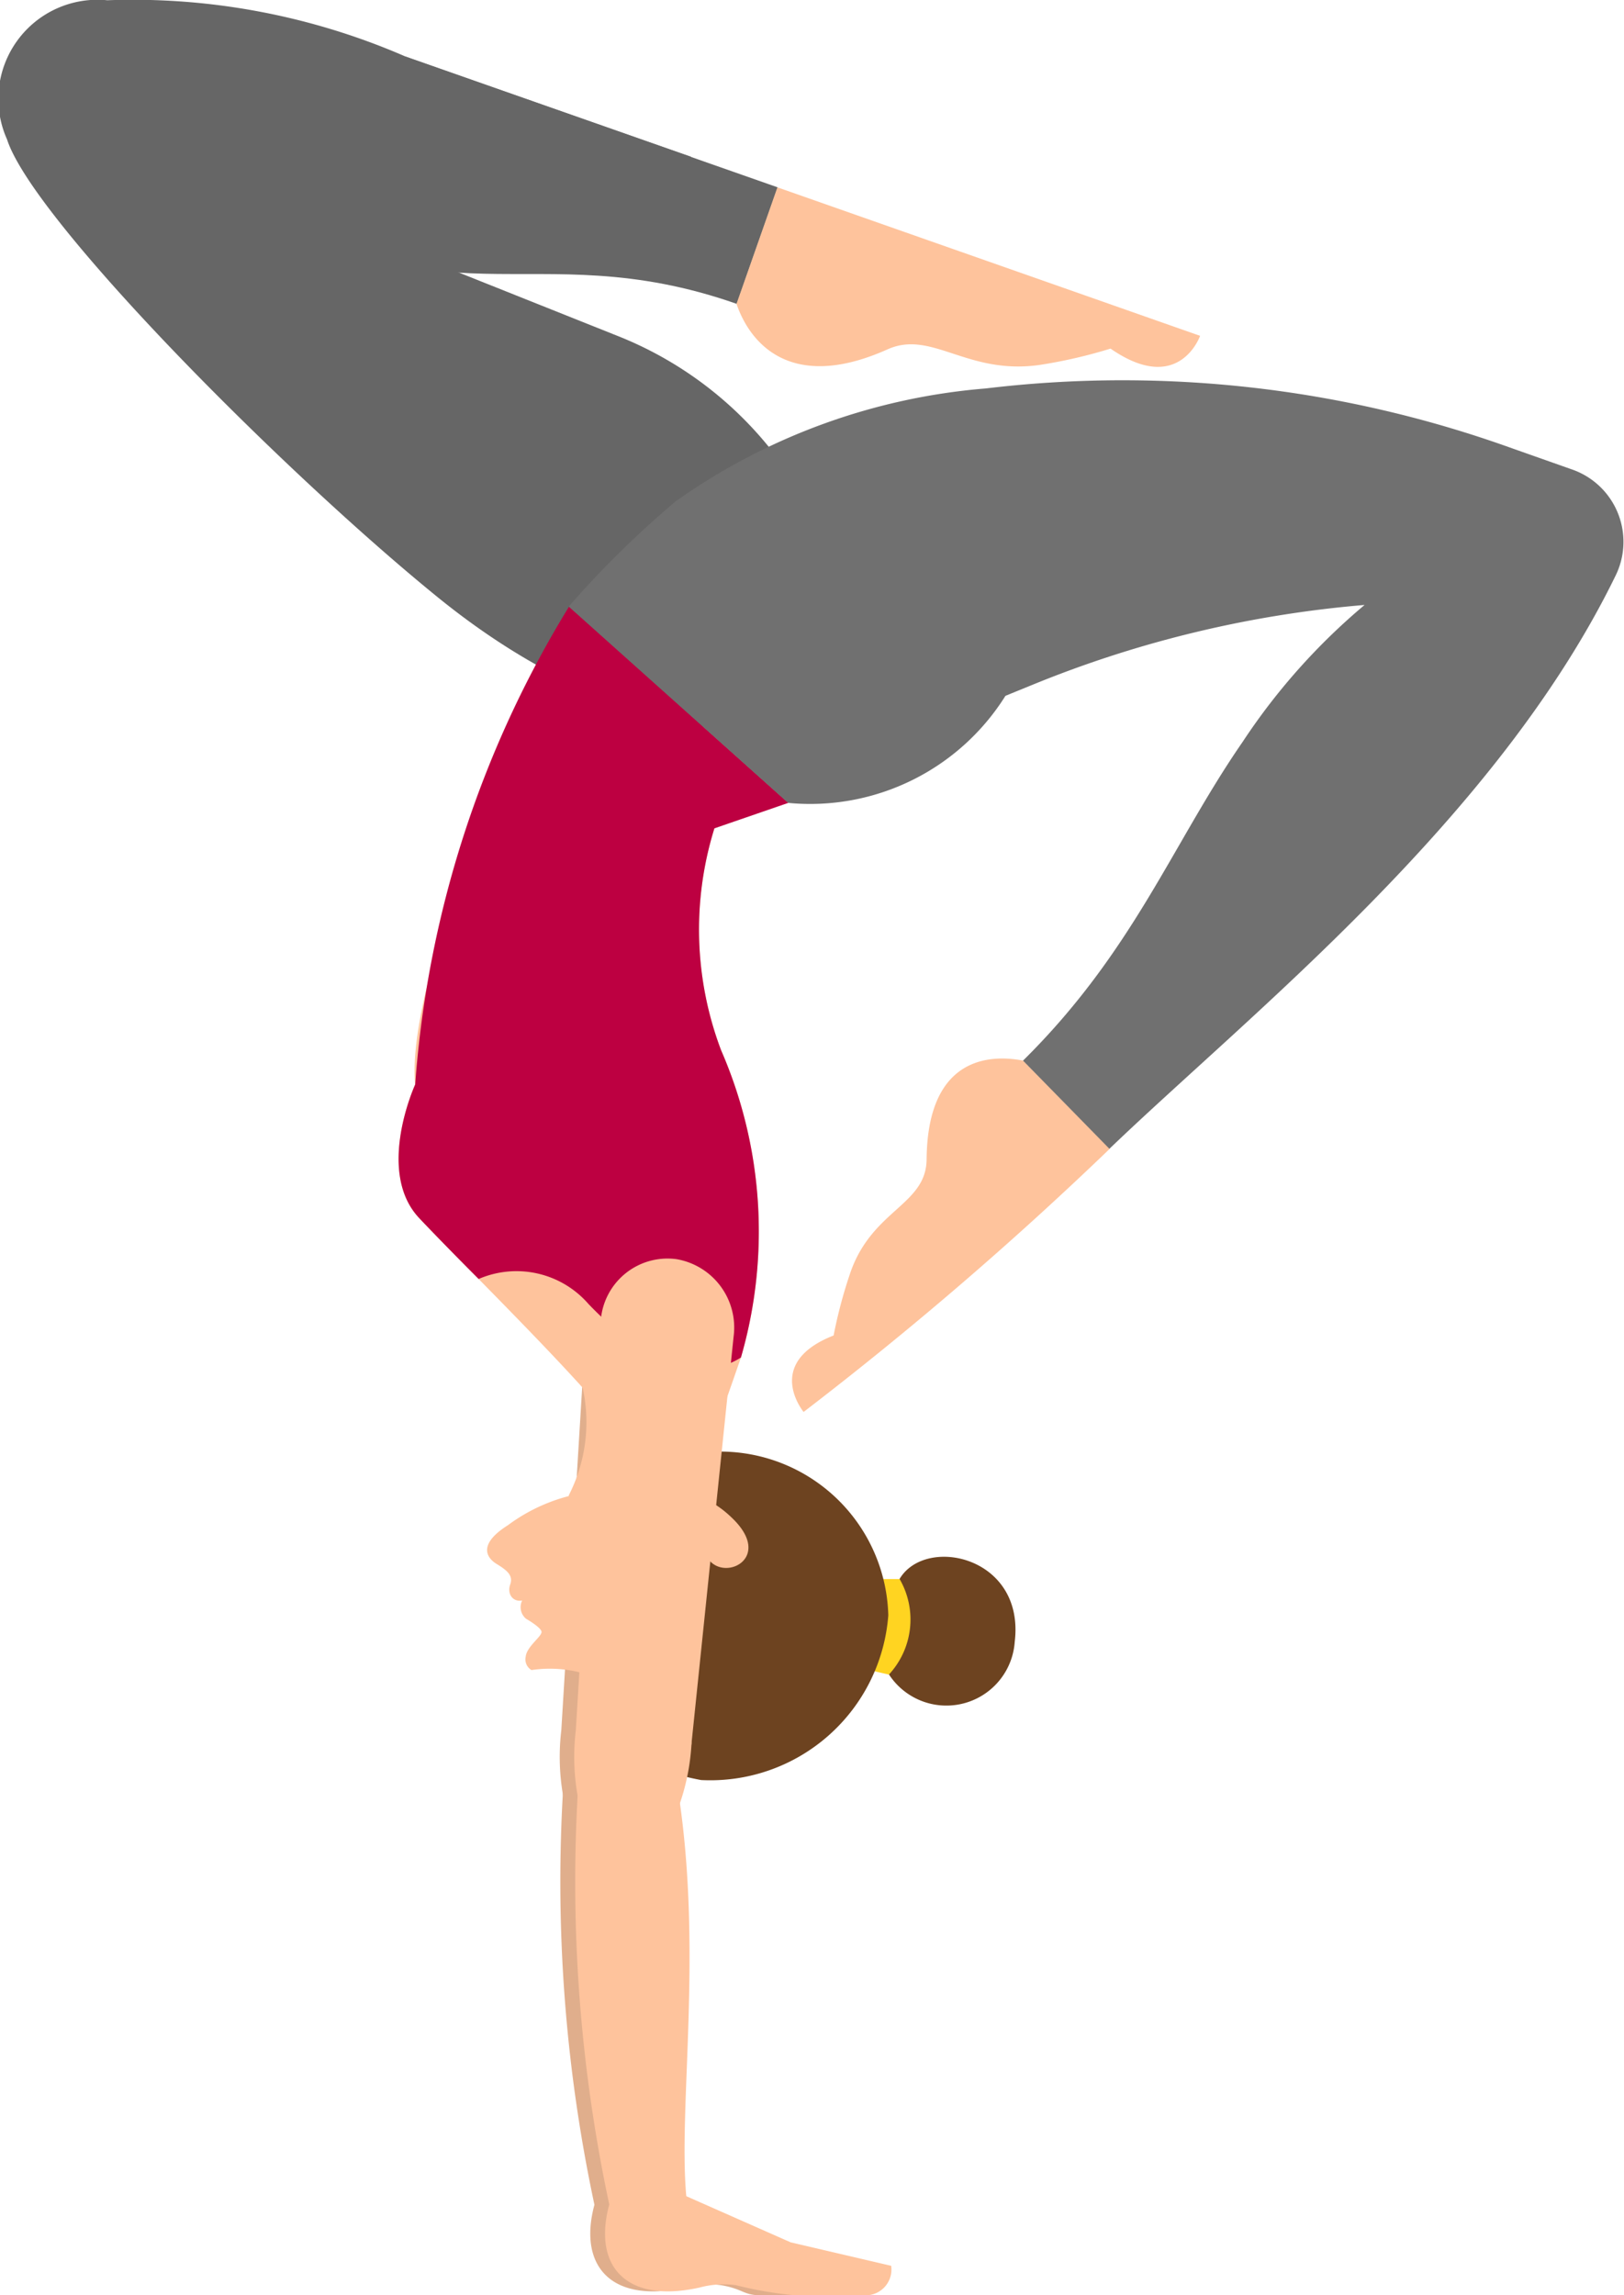<svg xmlns="http://www.w3.org/2000/svg" width="26.074" height="36.851" viewBox="0 0 26.074 36.851">
  <g id="dropdown-other" transform="translate(-391.185 -379.03)">
    <g id="Group_4878" data-name="Group 4878" transform="translate(400.176 399.236)">
      <path id="Path_10392" data-name="Path 10392" d="M420.211,471.1a24.842,24.842,0,0,0,.528,6.874c.059.326,1.244.129,1.207-.271-.132-1.421.266-3.907-.125-6.473C421.746,470.745,420.211,471.1,420.211,471.1Z" transform="translate(-420.157 -462.646)" fill="#e0ae8c"/>
      <path id="Path_10393" data-name="Path 10393" d="M422.777,492.3l1.922.85,1.614.377a.414.414,0,0,1-.44.473h-1.42c-.274,0-.275-.1-.633-.162a1.485,1.485,0,0,0-.586.039c-1.258.279-1.788-.434-1.377-1.549Z" transform="translate(-421.234 -477.354)" fill="#e0ae8c"/>
      <g id="Group_4877" data-name="Group 4877" transform="translate(0)">
        <g id="Group_4876" data-name="Group 4876">
          <g id="Group_4875" data-name="Group 4875">
            <g id="Group_4874" data-name="Group 4874">
              <path id="Path_10394" data-name="Path 10394" d="M422.038,451.89l.673-6.494a1.114,1.114,0,0,0-.914-1.246,1.075,1.075,0,0,0-1.219.992l-.4,6.571a3.609,3.609,0,0,0,.076,1.277.908.908,0,0,0,1.374.407h0a3.553,3.553,0,0,0,.406-1.443C422.034,451.932,422.036,451.911,422.038,451.89Z" transform="translate(-420.157 -444.139)" fill="#e0ae8c"/>
            </g>
          </g>
        </g>
      </g>
    </g>
    <g id="Group_4884" data-name="Group 4884" transform="translate(391.185 379.03)">
      <g id="Group_4883" data-name="Group 4883">
        <path id="Path_10395" data-name="Path 10395" d="M405.132,390.611s-3.086,1.1-6.887-1.966c-2.472-2-6.53-6.078-6.947-7.377a1.591,1.591,0,0,1,1.609-2.234,10.976,10.976,0,0,1,4.78.9l4.594,1.613-.47,1.532-6.308-.89,5.589,2.231a5.953,5.953,0,0,1,3.709,4.7l.01.077Z" transform="translate(-391.185 -379.03)" fill="#666"/>
        <g id="Group_4879" data-name="Group 4879" transform="translate(3.979 0.906)">
          <path id="Path_10396" data-name="Path 10396" d="M404.008,384l2.523-2.049,5.984,2.1-.657,1.871C408.516,384.748,407.006,386.446,404.008,384Z" transform="translate(-404.008 -381.949)" fill="#666"/>
        </g>
        <path id="Path_10397" data-name="Path 10397" d="M429.3,390.593c.211.62.863,1.43,2.425.73.709-.317,1.27.412,2.431.252a7.92,7.92,0,0,0,1.149-.264c1.1.764,1.438-.205,1.438-.205l-6.786-2.384Z" transform="translate(-417.475 -385.714)" fill="#fec39c"/>
        <g id="Group_4882" data-name="Group 4882" transform="translate(6.399 9.738)">
          <g id="Group_4881" data-name="Group 4881" transform="translate(0 3.482)">
            <path id="Path_10398" data-name="Path 10398" d="M415.353,433.117l.99-.239s.586-1.585.958-2.674a7.285,7.285,0,0,0-.318-4.932,5.473,5.473,0,0,1-.108-3.564l-3.761-.08s-1.166,2.853-1.044,4.193c0,0-.64,1.4.066,2.146.483.513,1.813,1.824,2.624,2.723a2.576,2.576,0,0,1-.226,1.733Z" transform="translate(-411.804 -421.629)" fill="#fec39c"/>
            <g id="Group_4880" data-name="Group 4880" transform="translate(1.42 10.087)">
              <path id="Path_10399" data-name="Path 10399" d="M437.092,459.92c.421-.7,2.012-.357,1.847,1.011a1.1,1.1,0,0,1-2.021.523A1.84,1.84,0,0,1,437.092,459.92Z" transform="translate(-430.466 -457.879)" fill="#6d4320"/>
              <path id="Path_10400" data-name="Path 10400" d="M436.246,460.714l.376,0a1.3,1.3,0,0,1-.173,1.534l-.325-.076Z" transform="translate(-429.997 -458.668)" fill="#ffd421"/>
              <path id="Path_10401" data-name="Path 10401" d="M424.032,458.319c-.046.642.221.931,1.06,1.086a2.866,2.866,0,0,0,3.005-2.645,2.7,2.7,0,0,0-3.093-2.6c-.7.118-.654.91-.654.91S424.086,457.567,424.032,458.319Z" transform="translate(-421.654 -454.132)" fill="#6d4320"/>
              <path id="Path_10402" data-name="Path 10402" d="M419.389,460.227a.731.731,0,0,1-.555-.18c-.138-.114-.181-.158-.341-.3-.3-.27-.288-.646-.689-.728a2,2,0,0,0-.711-.022.2.2,0,0,1-.092-.218c.018-.164.268-.327.253-.4s-.247-.205-.247-.205a.241.241,0,0,1-.063-.294c-.153.029-.245-.11-.193-.255s-.045-.226-.218-.332-.293-.322.182-.622a2.826,2.826,0,0,1,2.535-.427s.473-.279,1.086.333-.107.984-.384.662a.931.931,0,0,0-.758-.322l.646.75A3.979,3.979,0,0,0,419.389,460.227Z" transform="translate(-416.379 -455.49)" fill="#fec39c"/>
            </g>
          </g>
          <path id="Path_10403" data-name="Path 10403" d="M416.875,413.971a5.473,5.473,0,0,0,.108,3.564,7.285,7.285,0,0,1,.318,4.932c-.733.459-1.619.007-2.449-.861a1.531,1.531,0,0,0-1.762-.4h0c-.4-.4-.751-.762-.953-.976-.707-.749-.066-2.146-.066-2.146a17.01,17.01,0,0,1,2.471-7.675l3.522,3.152Z" transform="translate(-411.804 -410.409)" fill="#bd0041"/>
        </g>
      </g>
      <path id="Path_10404" data-name="Path 10404" d="M435.874,433.828c-.62-.119-1.54.006-1.552,1.591-.011.724-.858.8-1.215,1.787a7.58,7.58,0,0,0-.278,1.035c-1.131.443-.483,1.225-.482,1.228a57.8,57.8,0,0,0,4.915-4.225Z" transform="translate(-419.445 -416.799)" fill="#fec39c"/>
      <path id="Path_10405" data-name="Path 10405" d="M429.3,411.03l-1.387-1.416c1.774-1.752,2.4-3.489,3.525-5.116h0a10.179,10.179,0,0,1,1.959-2.2h0a18.038,18.038,0,0,0-5.308,1.272l-.458.187a3.7,3.7,0,0,1-3.49,1.719l-3.522-3.152a15.556,15.556,0,0,1,1.718-1.69,10,10,0,0,1,4.977-1.812,18.441,18.441,0,0,1,8.415.948l1,.353a1.23,1.23,0,0,1,.7,1.7C435.524,405.739,431.547,408.872,429.3,411.03Z" transform="translate(-411.488 -392.585)" fill="#707070"/>
    </g>
    <g id="Group_4887" data-name="Group 4887" transform="translate(400.414 399.236)">
      <g id="Group_4886" data-name="Group 4886">
        <g id="Group_4885" data-name="Group 4885">
          <path id="Path_10406" data-name="Path 10406" d="M422.8,451.89l.672-6.494a1.114,1.114,0,0,0-.914-1.246,1.075,1.075,0,0,0-1.219.992l-.4,6.571a3.6,3.6,0,0,0,.076,1.277.908.908,0,0,0,1.374.407h0a3.548,3.548,0,0,0,.406-1.443C422.8,451.932,422.8,451.911,422.8,451.89Z" transform="translate(-420.923 -444.139)" fill="#fec39c"/>
        </g>
      </g>
      <path id="Path_10407" data-name="Path 10407" d="M420.978,471.1a24.83,24.83,0,0,0,.528,6.874c.059.326,1.244.129,1.207-.271-.132-1.421.266-3.907-.126-6.473C422.513,470.745,420.978,471.1,420.978,471.1Z" transform="translate(-420.923 -462.646)" fill="#fec39c"/>
      <path id="Path_10408" data-name="Path 10408" d="M423.544,492.3l1.922.85,1.614.377a.414.414,0,0,1-.441.473H425.53a6.142,6.142,0,0,1-.944-.162,1.484,1.484,0,0,0-.586.039c-1.258.279-1.788-.434-1.377-1.549Z" transform="translate(-422.001 -477.354)" fill="#fec39c"/>
    </g>
  </g>
</svg>
